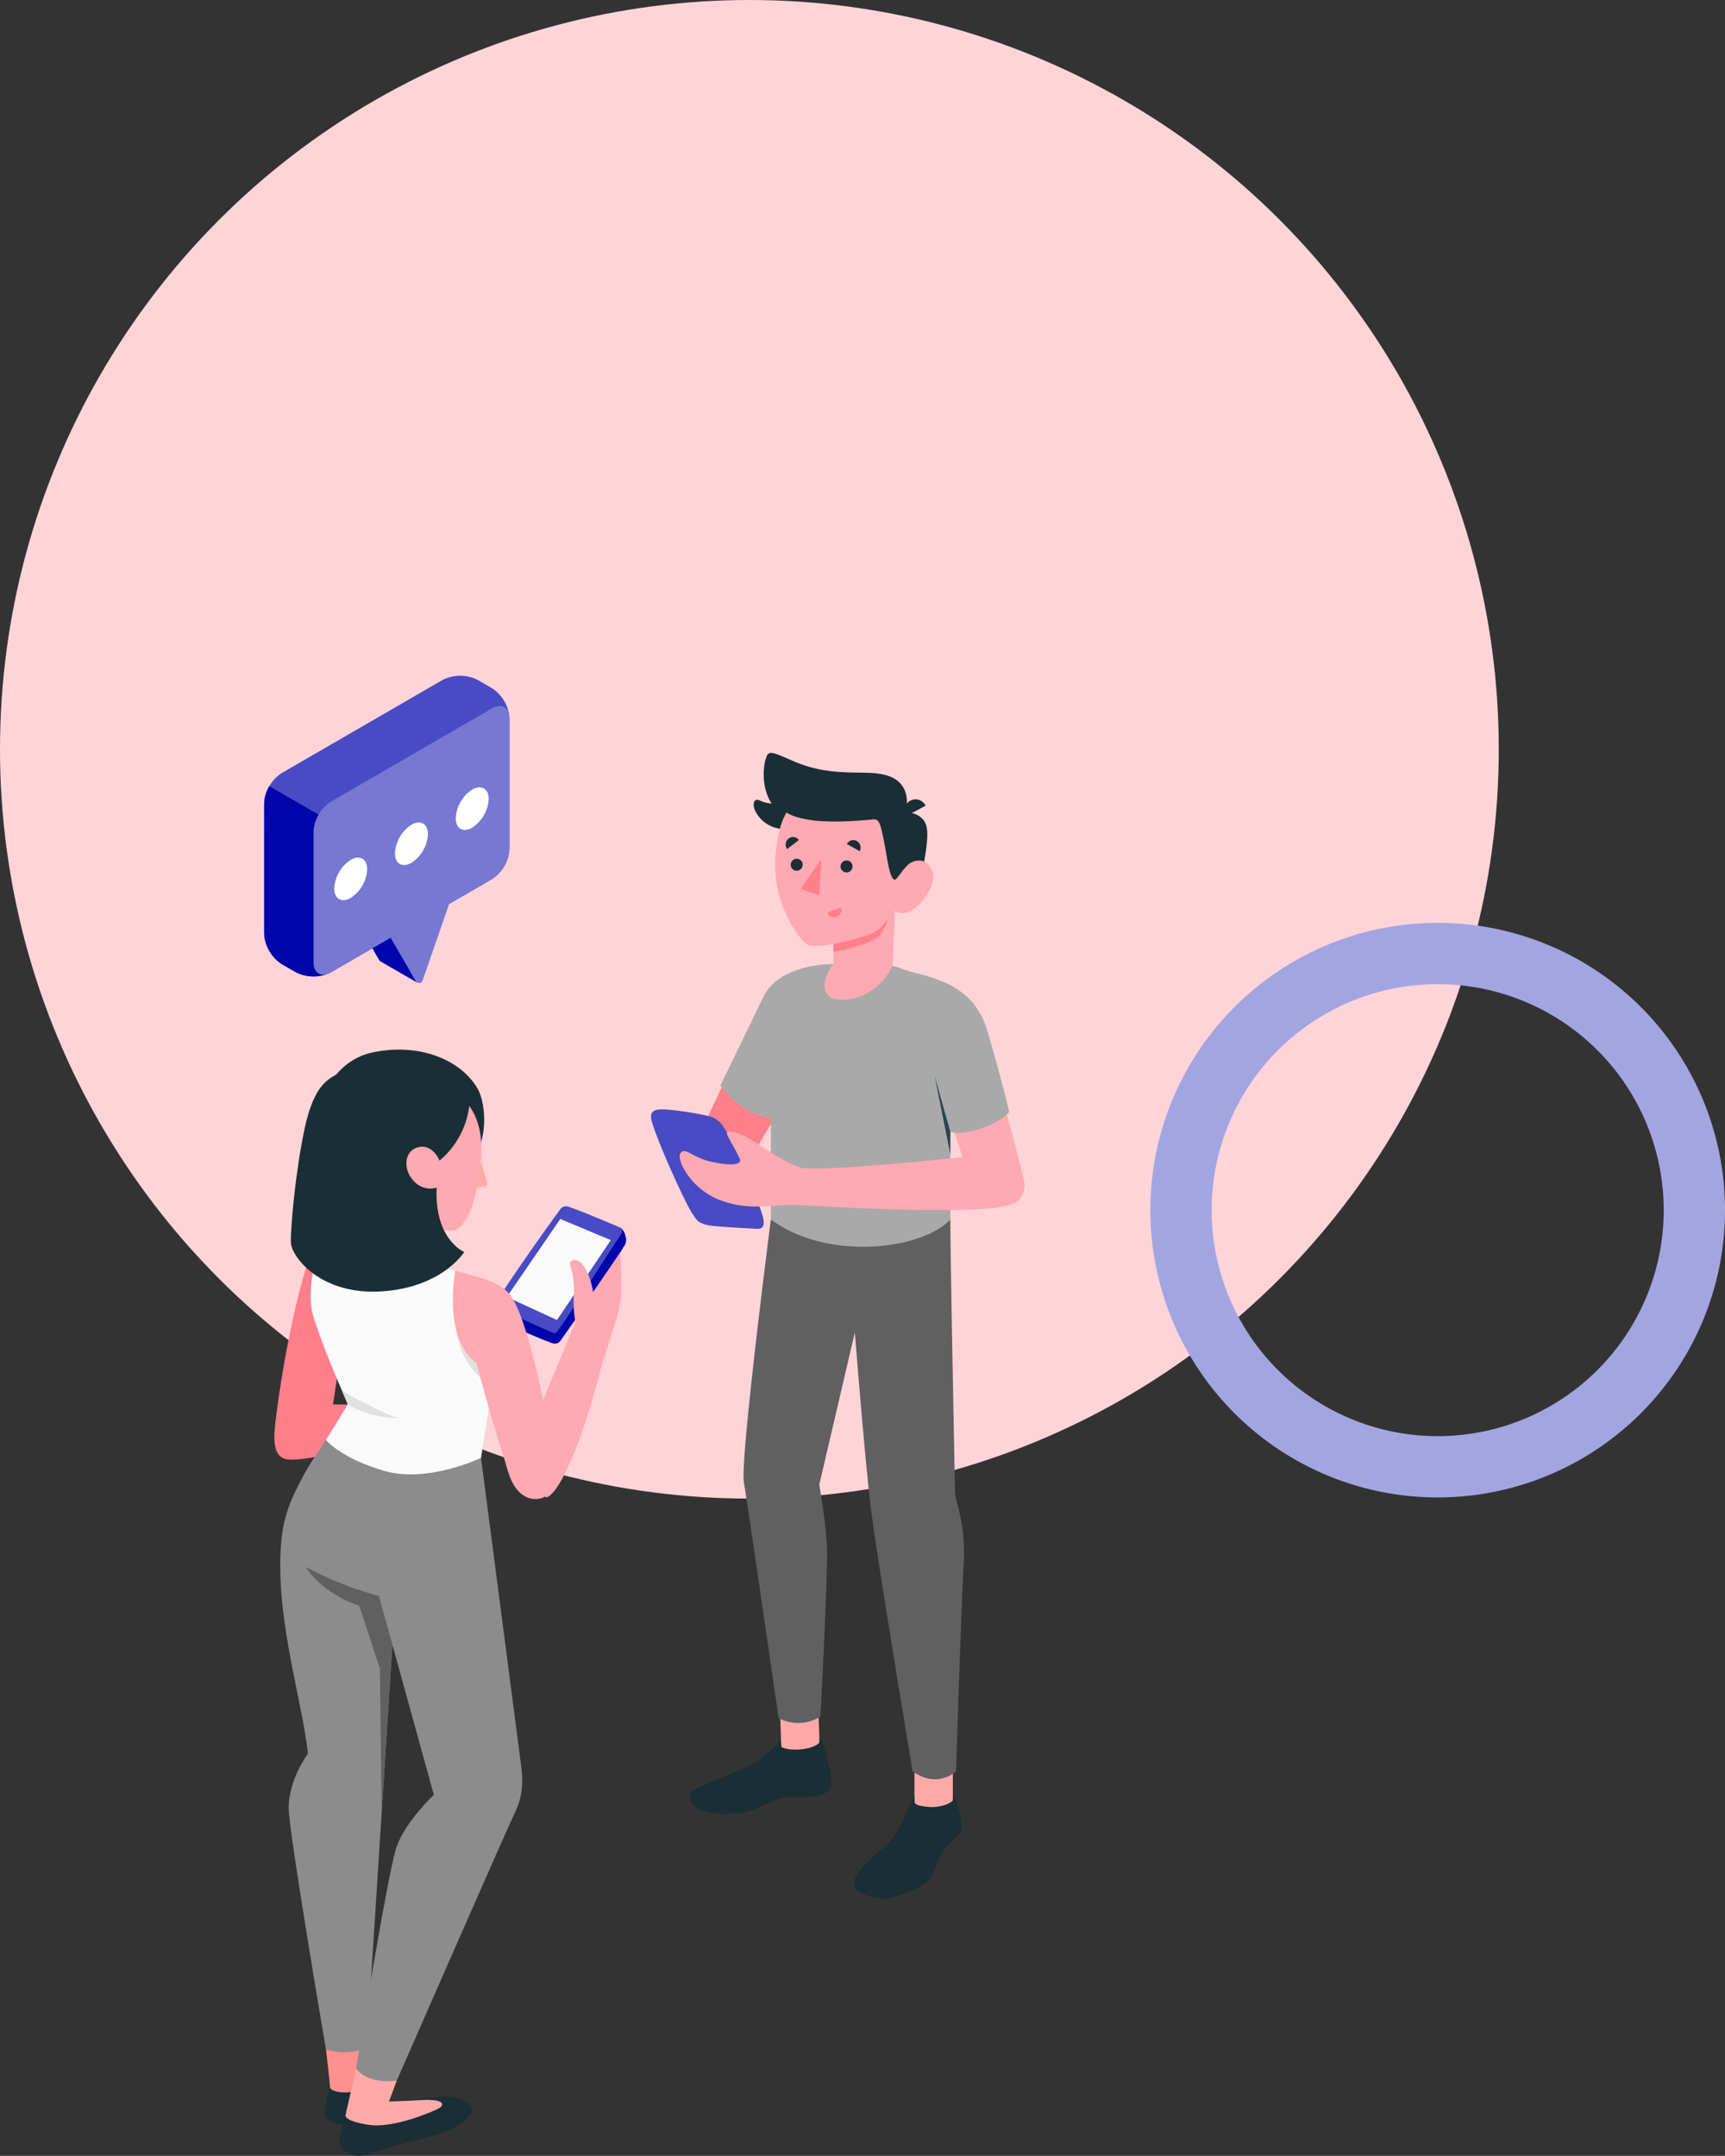 <svg xmlns="http://www.w3.org/2000/svg" width="583.886" height="729.818" viewBox="0 0 583.886 729.818">
  <rect x="0" y="0" width="583.886" height="729.818" fill="#333333" stroke="none"/>
  <defs>
    <style>
      .cls-1 {
        fill: #ffd4d8;
      }

      .cls-2, .cls-3 {
        fill: #484bc3;
      }

      .cls-3 {
        opacity: 0.3;
      }

      .cls-4, .cls-5 {
        fill: #0105ac;
      }

      .cls-5 {
        opacity: 0.1;
      }

      .cls-6 {
        fill: #7678d2;
      }

      .cls-7 {
        fill: #fff;
      }

      .cls-8 {
        fill: #ff7f8b;
      }

      .cls-9 {
        fill: #a9a9a9;
      }

      .cls-10 {
        fill: #ffaaa8;
      }

      .cls-11 {
        fill: #606060;
      }

      .cls-12 {
        fill: #1a2e35;
      }

      .cls-13 {
        fill: #ffa9b2;
      }

      .cls-14 {
        fill: #2b454e;
      }

      .cls-15 {
        fill: #fafafa;
      }

      .cls-16 {
        fill: #ff9090;
      }

      .cls-17 {
        fill: #8c8c8c;
      }

      .cls-18 {
        fill: #e1e1e1;
      }

      .cls-19 {
        fill: #a3a5e1;
      }
    </style>
  </defs>
  <g id="page2-1_이미지" data-name="page2-1 이미지" transform="translate(-1134.016 -1542.693)">
    <circle id="타원_2" data-name="타원 2" class="cls-1" cx="253.656" cy="253.656" r="253.656" transform="translate(1134.016 1542.693)"/>
    <g id="그룹_217" data-name="그룹 217" transform="translate(0 87.676)">
      <g id="그룹_208" data-name="그룹 208">
        <path id="패스_367" data-name="패스 367" class="cls-2" d="M1229.361,1716.731l54.479-31.525a13.1,13.1,0,0,1,11.857,0l4.827,2.787a13.1,13.1,0,0,1,5.928,10.268v44.1a13.1,13.1,0,0,1-5.928,10.268l-54.479,31.526a13.106,13.106,0,0,1-11.857,0l-4.828-2.787a13.1,13.1,0,0,1-5.928-10.269V1727A13.1,13.1,0,0,1,1229.361,1716.731Z"/>
        <path id="패스_368" data-name="패스 368" class="cls-3" d="M1229.361,1716.731l54.479-31.525a13.1,13.1,0,0,1,11.857,0l4.827,2.787a13.1,13.1,0,0,1,5.928,10.268v44.1a13.1,13.1,0,0,1-5.928,10.268l-54.479,31.526a13.106,13.106,0,0,1-11.857,0l-4.828-2.787a13.1,13.1,0,0,1-5.928-10.269V1727A13.1,13.1,0,0,1,1229.361,1716.731Z"/>
      </g>
      <g id="그룹_209" data-name="그룹 209">
        <path id="패스_369" data-name="패스 369" class="cls-4" d="M1275.2,1787.634l-8.031-15.1,6.462-18.651v-11.417l-19.774,11.417V1765.3l8.5,14.725a1.237,1.237,0,0,0,.578.513l-.005.007Z"/>
        <path id="패스_370" data-name="패스 370" class="cls-5" d="M1275.2,1787.634l-8.031-15.1,6.462-18.651v-11.417l-19.774,11.417V1765.3l8.5,14.725a1.237,1.237,0,0,0,.578.513l-.005.007Z"/>
      </g>
      <path id="패스_371" data-name="패스 371" class="cls-6" d="M1246.046,1784.16c-3.274,1.89-5.928.358-5.928-3.423v-44.105a13.106,13.106,0,0,1,5.928-10.268l54.479-31.526c3.275-1.89,5.928-.358,5.928,3.423v44.1a13.1,13.1,0,0,1-5.928,10.268"/>
      <path id="패스_372" data-name="패스 372" class="cls-4" d="M1223.433,1771.1a13.1,13.1,0,0,0,5.928,10.269l4.828,2.787a13.249,13.249,0,0,0,10.843.478c-2.79,1.055-4.914-.52-4.914-3.9v-44.105a12.127,12.127,0,0,1,1.736-5.843l-16.684-9.633a12.12,12.12,0,0,0-1.736,5.844Z"/>
      <path id="패스_373" data-name="패스 373" class="cls-6" d="M1266.257,1772.461l8.5,14.724a1.267,1.267,0,0,0,2.294-.218l8.98-25.922v-11.418l-19.774,11.418Z"/>
      <path id="패스_374" data-name="패스 374" class="cls-7" d="M1252.723,1746.106a12.332,12.332,0,0,0-5.576,9.66c0,3.557,2.5,5,5.577,3.219a12.326,12.326,0,0,0,5.576-9.659C1258.3,1745.769,1255.8,1744.328,1252.723,1746.106Z"/>
      <path id="패스_375" data-name="패스 375" class="cls-7" d="M1273.285,1734.211a12.319,12.319,0,0,0-5.576,9.66c0,3.556,2.5,5,5.576,3.22a12.331,12.331,0,0,0,5.576-9.66C1278.862,1733.874,1276.365,1732.432,1273.285,1734.211Z"/>
      <path id="패스_376" data-name="패스 376" class="cls-7" d="M1293.847,1722.316a12.326,12.326,0,0,0-5.578,9.66c0,3.556,2.5,5,5.578,3.22a12.33,12.33,0,0,0,5.576-9.661C1299.423,1721.98,1296.926,1720.538,1293.847,1722.316Z"/>
      <path id="패스_377" data-name="패스 377" class="cls-8" d="M1379.5,1820.437l-7.931,17.089,14.729,12.624,12.733-21.5Z"/>
      <path id="패스_378" data-name="패스 378" class="cls-9" d="M1415.806,1781.367c-9.389.1-19.73,3.511-23.287,10.873s-14.681,30.3-14.681,30.3,8.3,12.151,21.464,11.295Z"/>
      <g id="그룹_210" data-name="그룹 210">
        <rect id="사각형_4" data-name="사각형 4" class="cls-10" width="12.988" height="18.911" transform="translate(1443.551 2052.472)"/>
      </g>
      <g id="그룹_211" data-name="그룹 211">
        <rect id="사각형_5" data-name="사각형 5" class="cls-10" width="12.988" height="18.913" transform="translate(1397.88 2029.511) rotate(-1.972)"/>
      </g>
      <g id="그룹_212" data-name="그룹 212">
        <path id="패스_379" data-name="패스 379" class="cls-11" d="M1455.686,1867.844c0,12.4,1.6,92.628,1.6,92.628.3,3.568,3.647,10.147,2.924,23.853-.984,18.618-2.592,70.339-2.592,70.339s-6.091,6.037-14.689,0c0,0-11.759-70.275-14.086-88.725-2.031-16.1-5.476-59.85-5.476-59.85l-12.033,51.495s2.117,12.1,2.582,20.646-2.205,57.889-2.205,57.889a14.187,14.187,0,0,1-14.131.539s-10.433-72.1-11.773-79.813,9.133-89,9.133-89Z"/>
      </g>
      <g id="그룹_213" data-name="그룹 213">
        <path id="패스_380" data-name="패스 380" class="cls-9" d="M1436.136,1781.954l.176.043a25.745,25.745,0,0,1,19.374,25.048v60.8c-9.108,9.907-40.856,14.523-60.742,0v-63.308c0-10.115,5.62-22.267,21.139-23.169Z"/>
      </g>
      <path id="패스_381" data-name="패스 381" class="cls-12" d="M1440.507,1730.181a6.922,6.922,0,0,1,5.727,2.015c2.46,2.513,1.949,7.17,0,17.867l-7.6.873Z"/>
      <path id="패스_382" data-name="패스 382" class="cls-12" d="M1396.19,1727.088a11.91,11.91,0,0,1-4.756-.965c-2.333-1.341-2.942,1.31-1.663,3.614a10.857,10.857,0,0,0,8.819,5.873c.069-.33,2.182-5.936,2.182-5.936Z"/>
      <path id="패스_383" data-name="패스 383" class="cls-13" d="M1436.942,1750.942c1.128.674,2.738-1.494,4.13-2.951s5.934-3.446,8.2,1.33c2.309,4.866-2.934,11.338-6.012,13.476-3.658,2.541-6.319.548-6.319.548l-.806,18.609s-4.036,9.875-14.964,11.356-8.678-7.528-5.089-11.943l.017-6.768s-5.646,1.137-8.309.427c-1.426-.38-4.825-4.491-7.019-9.089-2.465-5.164-6.563-14.332-2.914-29.838,3.919-16.658,21.813-17.166,32.483-10.449S1436.942,1750.942,1436.942,1750.942Z"/>
      <path id="패스_384" data-name="패스 384" class="cls-12" d="M1436.942,1752.84c.568.01,2.725-3.571,4.13-4.849,1.947-1.771-.565-17.81-.565-17.81s1.97-6.082-1.877-10.116-11.3-3.354-16.752-3.55c-5.671-.2-11.745-.547-19.486-3.91s-8.32-3.761-9.281-.361-1.322,11.186,3.3,16.4l3.844,1.412s2.075,1.842,9.295,2.721,18.466-.169,20-.38c2.094-.286,2.541,1.744,3.67,7.287C1434.212,1744.555,1435.035,1752.8,1436.942,1752.84Z"/>
      <path id="패스_385" data-name="패스 385" class="cls-12" d="M1440.5,1731.429l6.823-3.663a3.758,3.758,0,0,0-5.165-1.707A4.067,4.067,0,0,0,1440.5,1731.429Z"/>
      <path id="패스_386" data-name="패스 386" class="cls-8" d="M1416.1,1774.6s10.118-2.038,13.656-3.918a11.655,11.655,0,0,0,4.89-4.839,15.94,15.94,0,0,1-2.778,5.707c-2.587,3.307-15.768,5.742-15.768,5.742Z"/>
      <path id="패스_387" data-name="패스 387" class="cls-12" d="M1418.531,1748.411a2.03,2.03,0,1,0,2.028-2.113A2.061,2.061,0,0,0,1418.531,1748.411Z"/>
      <path id="패스_388" data-name="패스 388" class="cls-12" d="M1420.682,1740.755l4.338,2.4a2.6,2.6,0,0,0-1.011-3.454A2.419,2.419,0,0,0,1420.682,1740.755Z"/>
      <path id="패스_389" data-name="패스 389" class="cls-8" d="M1418.683,1762.16l-4.629,1.736a2.429,2.429,0,0,0,3.145,1.535A2.588,2.588,0,0,0,1418.683,1762.16Z"/>
      <path id="패스_390" data-name="패스 390" class="cls-12" d="M1400.45,1742.444l3.955-3.047a2.4,2.4,0,0,0-3.438-.527A2.623,2.623,0,0,0,1400.45,1742.444Z"/>
      <path id="패스_391" data-name="패스 391" class="cls-12" d="M1401.667,1747.834a2.029,2.029,0,1,0,2.029-2.112A2.062,2.062,0,0,0,1401.667,1747.834Z"/>
      <path id="패스_392" data-name="패스 392" class="cls-8" d="M1412,1745.911l-.666,12.194-6.368-2.17Z"/>
      <g id="그룹_214" data-name="그룹 214">
        <path id="패스_393" data-name="패스 393" class="cls-12" d="M1443.551,2064.973v-1.857c-1.242.542-4.13,11.557-9.282,16.256-4.1,3.737-9.685,8.053-11.106,12.218-1.479,4.333,7.782,6.724,11.609,6.047,4.447-.789,12.154-3.92,14.089-6.822s2.841-7.183,4.413-9.311,5.2-4.5,6.047-6.964c.467-1.353-.088-4.314-.744-6.82-.6-2.3-1.255-4.82-2.038-4.6,0,.281,0,1.417,0,1.417-.944,1.043-3.551,2.08-6.494,2.194C1448.146,2066.8,1443.536,2066.422,1443.551,2064.973Z"/>
      </g>
      <g id="그룹_215" data-name="그룹 215">
        <path id="패스_394" data-name="패스 394" class="cls-12" d="M1398.394,2044.407c-.674.024-1.224.975-2.711,2.584a28.387,28.387,0,0,1-7.64,5.5c-4.863,2.434-14.317,6.178-18.6,8.1-2.674,1.205-2.548,4.433.215,6.27s9.434,3.162,17.445,1.372c4.364-.977,10.043-5.006,13.64-4.79s10.323.167,12.977-1.663,1.592-5.736.843-9.095c-.819-3.663-1.991-9.27-3.2-9.018l.041,1.151c-1.562,2.365-9.51,3.33-12.94,1.59Z"/>
      </g>
      <path id="패스_395" data-name="패스 395" class="cls-2" d="M1381.015,1840.1c-2.753-5.121-3.434-5.346-5.069-6.47s-11.674-2.621-15.838-2.973c-4.9-.412-6.64.488-5.278,4.7,2.917,9.02,11.759,28.169,13.739,30.812,1.3,1.731,1.566,3.341,7.074,3.879,5.147.5,11.6.783,13.5.9s4.528.587,2.826-5a185.1,185.1,0,0,0-7.523-18.574C1382.327,1842.777,1381.015,1840.1,1381.015,1840.1Z"/>
      <path id="패스_396" data-name="패스 396" class="cls-13" d="M1480.786,1855.539c-.114-1.6-4.906-19.758-7.36-28.165l-17.833,6.14,4.186,13.231,15.695,16.231C1480.759,1861.928,1480.9,1857.136,1480.786,1855.539Z"/>
      <path id="패스_397" data-name="패스 397" class="cls-13" d="M1459.779,1846.745s-49.111,5.259-54.871,3.471-13.508-7.549-17.68-9.933-7.152-2.582-7.152-1.589,3.562,6.433,4.371,8.68-3.837,2.26-9.933.855-8.542-4.953-10.131-2.873,3.376,12.21,13.508,15.985,17.648,1.285,26.007,1.635,59.95,3.656,71.576,0c0,0,1.345-5.438-4.018-9.894A37.211,37.211,0,0,0,1459.779,1846.745Z"/>
      <path id="패스_398" data-name="패스 398" class="cls-9" d="M1440.253,1783.335c7.716,2.542,23.017,3.85,27.947,20.545s7.424,27.534,7.424,27.534c-2.9,3.879-14.49,8.374-19.938,6.717Z"/>
      <path id="패스_399" data-name="패스 399" class="cls-14" d="M1455.686,1838.131l-5.284-18.76,5.284,26.385Z"/>
      <path id="패스_400" data-name="패스 400" class="cls-2" d="M1344.867,1877.49c-.223.337-2.31,3.76-2.31,3.76l-9.507,13.62-9.275,13.91a2.327,2.327,0,0,1-2.7.944c-.2-.067-.4-.133-.628-.224-3.214-1.191-8.032-3.192-14.437-6.158-5.146-2.385-4.912-3.143-4.912-4.018a10,10,0,0,1,.09-2.091v-.045h.022c1.056-2,4.282-6.979,8.634-13.288,7.753-11.238,11.47-16.235,13.789-19.487a2.433,2.433,0,0,1,3.034-.809c4.157,1.392,12.608,5.011,16.945,6.81a1.821,1.821,0,0,1,.2.124C1346.221,1871.773,1344.912,1877.4,1344.867,1877.49Z"/>
      <g id="그룹_216" data-name="그룹 216">
        <path id="패스_401" data-name="패스 401" class="cls-4" d="M1345.113,1877.067c-.021.09-2.556,4.183-2.556,4.183l-9.169,13.979-9.613,13.551a2.327,2.327,0,0,1-2.7.944c-.2-.067-.4-.133-.628-.224-3.214-1.191-8.032-3.192-14.437-6.158-5.146-2.385-4.912-3.143-4.912-4.018a10,10,0,0,1,.09-2.091v-.045h.022c4.923,2.136,20.263,9.458,20.78,9.189,1.235-.585,11.657-17.338,17.211-25.878,2.767-4.257,4.029-6.064,4.95-7.523a1.618,1.618,0,0,0-.342-2.438c-.072-.037-.12-.093-.2-.124a3.96,3.96,0,0,1,2.066,2.909A3.741,3.741,0,0,1,1345.113,1877.067Z"/>
        <path id="패스_402" data-name="패스 402" class="cls-5" d="M1345.113,1877.067c-.021.09-2.556,4.183-2.556,4.183l-9.169,13.979-9.613,13.551a2.327,2.327,0,0,1-2.7.944c-.2-.067-.4-.133-.628-.224-3.214-1.191-8.032-3.192-14.437-6.158-5.146-2.385-4.912-3.143-4.912-4.018a10,10,0,0,1,.09-2.091v-.045h.022c4.923,2.136,20.263,9.458,20.78,9.189,1.235-.585,11.657-17.338,17.211-25.878,2.767-4.257,4.029-6.064,4.95-7.523a1.618,1.618,0,0,0-.342-2.438c-.072-.037-.12-.093-.2-.124a3.96,3.96,0,0,1,2.066,2.909A3.741,3.741,0,0,1,1345.113,1877.067Z"/>
      </g>
      <path id="패스_403" data-name="패스 403" class="cls-15" d="M1323.669,1867.665l17.1,7.162-18.216,27.058-16.984-7.82Z"/>
      <path id="패스_404" data-name="패스 404" class="cls-13" d="M1318.881,1961.977c4.675-1.332,11.732-18.71,17.11-38.412s8.1-24.091,8.283-30.3-.275-14.352-.275-14.352l-9.237,13.516a24.827,24.827,0,0,0-2.33-7.486c-1.186-2.436-3.414-4.344-5.242-2.887-.98.782,1.591,4.119,1.043,11.568a38.638,38.638,0,0,0,.548,8.935l-17.18,41.611Z"/>
      <path id="패스_405" data-name="패스 405" class="cls-8" d="M1249.729,1875.61c-5.418-1.529-10.013,1.359-12.574,10.007-3.511,11.851-7.564,31.435-9.76,49.588-.728,6.018-1.553,13.313,4.192,13.886,4.382.435,16.966-2,19.233-4.188,2.982-2.876,2.381-14.455,2.381-14.455h-6.485s1.408-9.146,1.837-11.9c1.457-9.336,3.621-21.081,3.621-21.081Z"/>
      <path id="패스_406" data-name="패스 406" class="cls-10" d="M1281.594,1867.142l-2.217,19.5-19.218,2.218,2.772-25.87Z"/>
      <path id="패스_407" data-name="패스 407" class="cls-12" d="M1240.441,1838.674c1.587-18,11.344-25.417,18.892-27.2,15.227-3.589,30.271,1.534,36.424,12.2,1.622,2.812,3.891,12.182,0,21.083-3.3,7.554-55.316-6.087-55.316-6.087"/>
      <path id="패스_408" data-name="패스 408" class="cls-10" d="M1296.782,1848.359s2.742,7.436,2.027,7.985-3.591.639-3.591.639Z"/>
      <path id="패스_409" data-name="패스 409" class="cls-13" d="M1288.572,1824.912c3.635,3.111,9.855,8.743,8.11,24.416-1.793,16.089-5.7,20.457-8.315,22.007-1.765,1.044-9.525-.77-13.116-2.885-4.495-2.645-14.421-9.489-17.447-18.722-3.559-10.863-1.777-23.806,6.078-27.2C1274.936,1817.757,1285.495,1822.279,1288.572,1824.912Z"/>
      <path id="패스_410" data-name="패스 410" class="cls-12" d="M1293.061,1825.319a28.68,28.68,0,0,1-10.287,22.6s-2.266-5.862-7.27-4.506c-5.039,1.366-4.964,7.983-1.27,11.576a7.374,7.374,0,0,0,7.571,2.068s-.908,7.481-6.157,12.236a28.534,28.534,0,0,1-28.7-9.975c-11.137-13.371-7.847-34.572,9.529-40.829C1278.968,1810.386,1293.061,1825.319,1293.061,1825.319Z"/>
      <path id="패스_411" data-name="패스 411" class="cls-12" d="M1257.848,2160.41l8.3,11.533s-3.845,2.253-12.056,2.564c-7.427.286-9.467-2.153-9.742-2.74-1.252-2.688.7-7.54,1.24-11.711Z"/>
      <path id="패스_412" data-name="패스 412" class="cls-12" d="M1265.681,2166.407s10.056-.642,17.011-1.517,12.457,2.517,10.82,5.382-5.46,5.241-11.419,7.245c-5.107,1.718-11.227,2.969-16.557,4.564-5.462,1.635-8.961,3.506-12.056,2.443-3.45-1.191-4.931-2.569-4.637-5.082s2.794-10.6,2.794-10.6Z"/>
      <path id="패스_413" data-name="패스 413" class="cls-16" d="M1244.35,2148.822s1.258,10.475,1.354,12.724,10.223,2.969,12.144-1.136l.313-12.81Z"/>
      <path id="패스_414" data-name="패스 414" class="cls-10" d="M1254.563,2155.268l-3.624,15.891s-.342,1.939,7.938,3.173,21.258-4.331,23.468-5.463,2.474-3.38-5.655-2.93-11.009.468-11.009.468l2.637-7.045Z"/>
      <path id="패스_415" data-name="패스 415" class="cls-17" d="M1244.353,1942.485c-6.932,10.785-13.519,20.283-14.924,32.405-2.968,25.6,6.771,54.861,8.835,73.788,0,0-6.54,8.5-6.533,18.493.005,7.823,12.619,81.651,12.619,81.651s9.176,2.795,13.811-1.222l8.672-135.817-4.567-16.534Z"/>
      <path id="패스_416" data-name="패스 416" class="cls-11" d="M1266.833,2011.783l-4.567-16.534a110.589,110.589,0,0,1-24.75-9.817s4.685,8.507,18.1,13.176l6.99,21.255.6,48.642Z"/>
      <path id="패스_417" data-name="패스 417" class="cls-17" d="M1244.353,1942.485c-3.71,6.052-12.572,16.4-10.688,26.347,2.284,12.051,8.767,20.52,28.6,26.417l18.6,67.365s-9.687,9.066-12.647,17.69-13.658,74.964-13.658,74.964,3.307,5.4,13.755,4.094c0,0,36.431-83.211,39.005-88.566s4.24-9.363,3.084-18.089-13.57-104.17-13.57-104.17Z"/>
      <path id="패스_418" data-name="패스 418" class="cls-15" d="M1240.97,1881.714c1.451-3.83,6.042-7.014,10.161-5.892,12.969,3.531,33.142,8.174,36.974,9.3h.005s-1.72,24.994,13.219,33.808c-.7,5.564-4.492,29.6-4.492,29.6s-17.957,8.7-32.74,4.414-19.744-10.466-19.744-10.466l7.4-12.053c-1.586-3.92-7.684-17.216-11.632-29.579C1238.251,1895.01,1239.52,1885.545,1240.97,1881.714Z"/>
      <path id="패스_419" data-name="패스 419" class="cls-18" d="M1249.729,1925.69c.189.437,14.883,8.31,19.249,9.515-6.883-.343-12.6-1.959-17.229-4.773Z"/>
      <path id="패스_420" data-name="패스 420" class="cls-18" d="M1300.9,1917.011s-8.426-3.515-12.433-11.689A25.774,25.774,0,0,0,1300.9,1924.6Z"/>
      <path id="패스_421" data-name="패스 421" class="cls-13" d="M1288.11,1885.127c8.155,2.446,13.219,3.209,17.629,7.155,5.8,5.191,11.77,34.665,12.99,40.734,2.121,10.551,4.458,21.5,2.17,26.41-1.658,3.556-10.645,6.218-14.6-5.289-.844-2.455-1-3.537-1.742-5.738-3.71-11-9.309-32.029-9.309-32.029S1284.234,1910.282,1288.11,1885.127Z"/>
      <path id="패스_422" data-name="패스 422" class="cls-12" d="M1248.553,1818.407c-2.916,1.684-8.152,3.3-11.393,18.509s-4.806,33.943-4.688,38.678,9.906,17.859,30.553,16.6,28.133-13.336,28.133-13.336-10.136-4.131-9.353-21.8c0,0-3.558,7.043-13.375,3.518S1248.553,1818.407,1248.553,1818.407Z"/>
    </g>
    <path id="패스_435" data-name="패스 435" class="cls-19" d="M1620.649,1767.429a97.253,97.253,0,1,0,97.253,97.253A97.253,97.253,0,0,0,1620.649,1767.429Zm0,173.759a76.506,76.506,0,1,1,76.507-76.506A76.507,76.507,0,0,1,1620.649,1941.188Z" transform="translate(0 87.676)"/>
  </g>
</svg>
